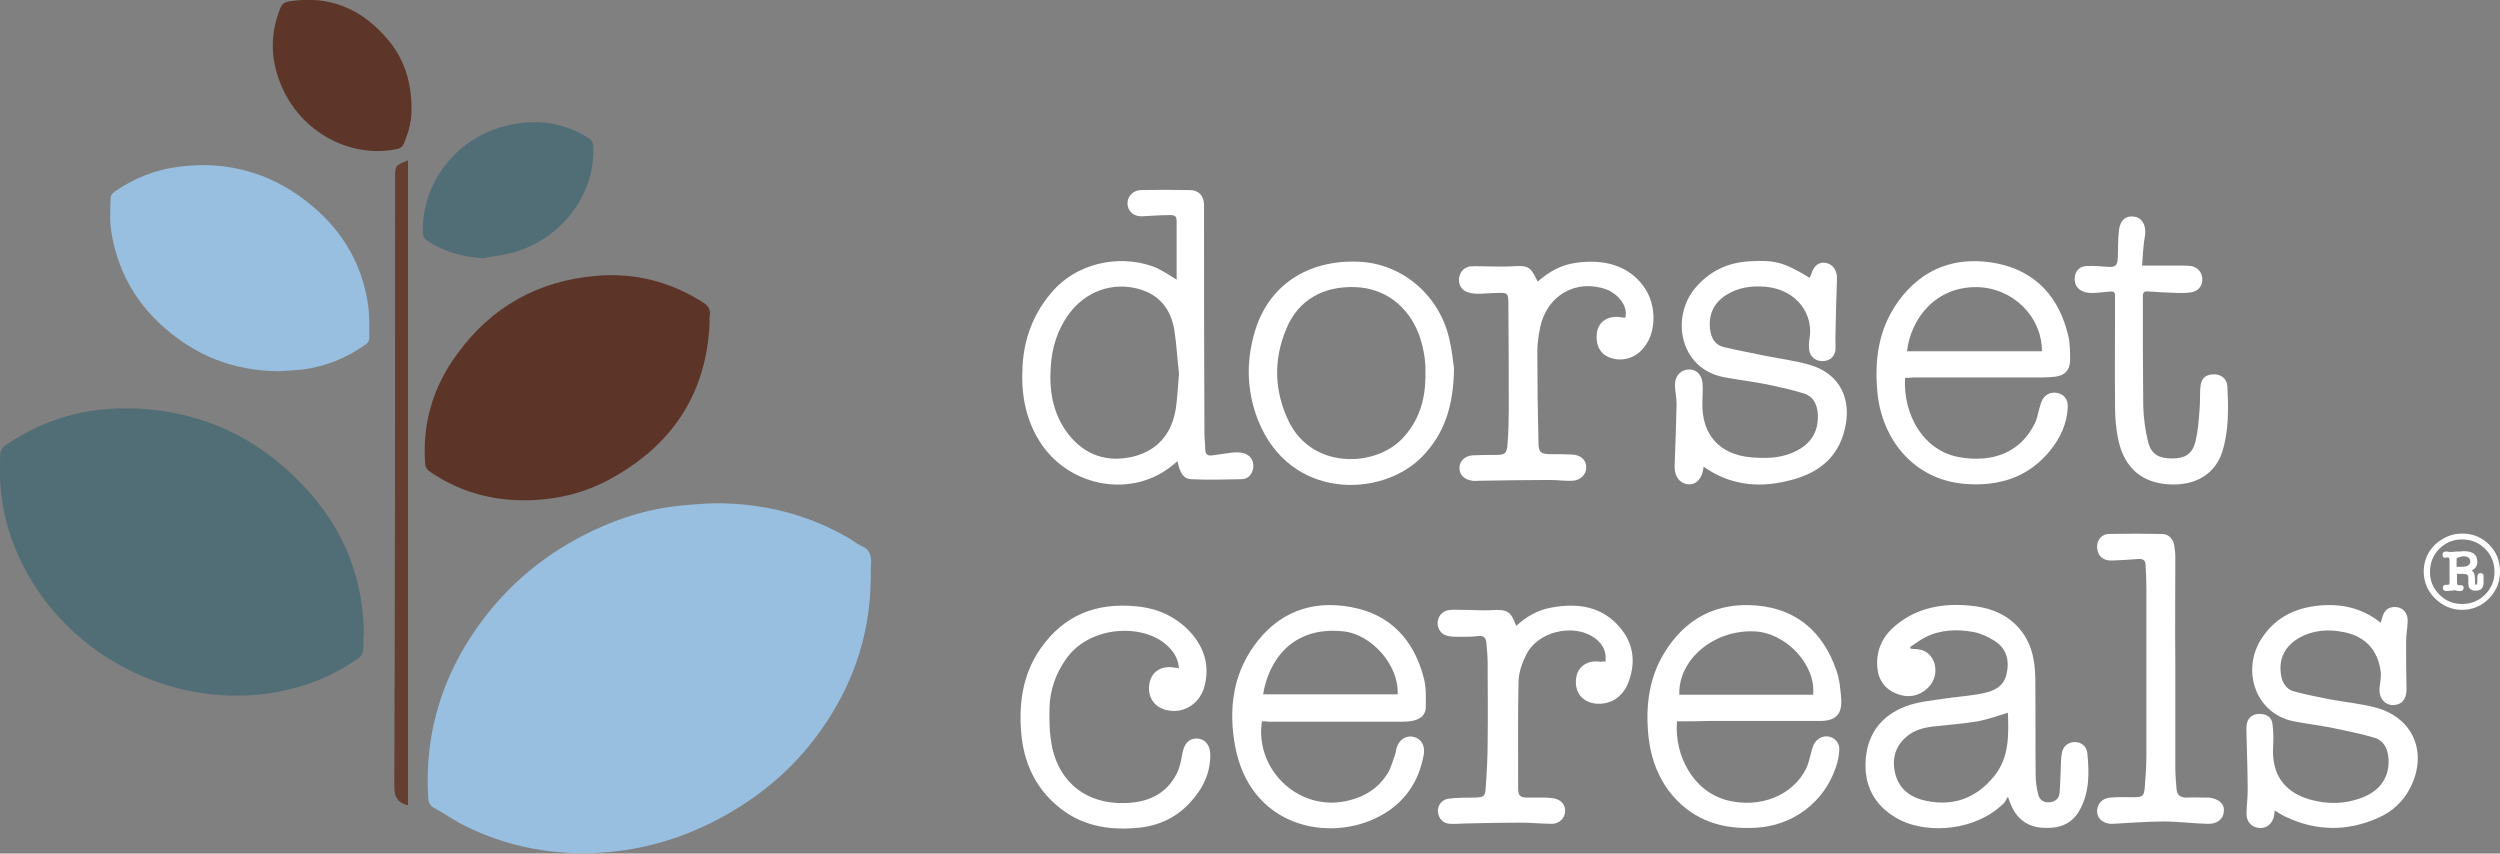 <?xml version="1.0" encoding="utf-8"?>
<!-- Generator: Adobe Illustrator 22.1.0, SVG Export Plug-In . SVG Version: 6.00 Build 0)  -->
<svg version="1.1" id="Layer_1" xmlns="http://www.w3.org/2000/svg" xmlns:xlink="http://www.w3.org/1999/xlink" x="0px" y="0px"
	 width="639.1px" height="218.2px" viewBox="0 0 639.1 218.2" style="enable-background:new 0 0 639.1 218.2;" xml:space="preserve"
	>
<rect x="0" y="0" width="639.1" height="218.2" fill="#808080" stroke="none"/>
<style type="text/css">
	.st0{fill:#FFFFFF;}
	.st1{fill:#98BFDF;}
	.st2{fill:#516D76;}
	.st3{fill:#5D3428;}
	.st4{fill:#5D3529;}
	.st5{fill:#653E32;}
</style>
<g>
	<g>
		<path class="st0" d="M513.2,203.8c-0.3,0.5-0.5,1.1-0.9,1.5c-7.3,7.2-19.2,7.8-26.2,4.5c-6.1-3-9.4-7.9-9.2-14.7
			c0.2-7,3.7-12,10.2-14.5c3.1-1.2,6.6-1.5,9.9-2c3.3-0.5,6.8-0.7,10.1-1.4c4.1-0.9,5.7-2.7,6.1-6.3c0.3-2.9-0.7-5.4-3.2-7
			c-1.6-1-3.4-1.9-5.3-2.3c-4.2-0.8-8.5-0.7-12.5,1.3c-1.4,0.7-2.6,1.7-3.9,2.5c0,0.1,0.1,0.3,0.1,0.4c0.2,0,0.4,0.1,0.7,0.1
			c2.4,0,4.2,0.8,5.2,3.1c1,2.3,0.4,5.1-1.5,6.9c-2.3,2.1-4.9,2.6-7.8,1.5c-3.2-1.2-4.9-3.7-5.1-7c-0.3-4.4,1.5-7.9,4.8-10.6
			c5.5-4.5,11.9-5.6,18.7-5c4.5,0.4,8.7,1.7,12,5c3.7,3.7,4.8,8.3,4.9,13.3c0.1,8.5,0,16.9,0.1,25.4c0,1.5,0.3,3,0.6,4.4
			c0.3,1.5,1.3,2.3,2.9,2.2c1.5-0.1,2.5-1,2.6-2.4c0.2-2,0.2-4,0.3-5.9c0.1-1.4,0-2.9,0.3-4.3c0.3-1.8,1.7-2.8,3.3-2.8
			c1.6,0,3,1,3.2,2.8c0.5,5,0.6,9.9-1.9,14.5c-2.1,3.9-5.6,4.9-9.7,4.6c-3.7-0.3-6.3-2.2-7.8-5.6c-0.3-0.6-0.5-1.2-0.7-1.8
			C513.5,204,513.4,203.9,513.2,203.8z M513.3,182.2c-2.6,0.8-5.1,1.7-7.7,2.2c-3.7,0.6-7.5,0.9-11.2,1.3c-2.6,0.3-5.1,0.9-7.1,2.7
			c-2.9,2.5-3.7,5.8-2.8,9.4c1,4,4,6.1,7.8,6.9c7,1.5,12.9-0.6,17.5-6.3C513.7,193.6,513.5,187.8,513.3,182.2z"/>
		<path class="st0" d="M300.8,71.5c0-4.9,0-10,0-15.1c0-1.7-1.3-1.4-2.4-1.4c-2.2,0-4.3,0.2-6.5,0.3c-1.5,0-2.8-0.6-3.4-2
			c-0.9-2.2,0.6-4.6,3.1-4.7c4.2-0.1,8.4-0.1,12.6,0c2.2,0,3.5,1.4,3.6,3.6c0,0.6,0,1.2,0,1.8c0,18.9,0,37.8,0.1,56.8
			c0,1.3,0.2,2.7,0.2,4c0,1.4,0.7,1.8,1.9,1.6c1.7-0.2,3.3-0.5,5-0.7c0.9-0.1,1.8-0.1,2.7,0.1c1.8,0.4,2.8,1.8,2.7,3.5
			c-0.1,1.7-1.2,3.2-3,3.2c-4.3,0.1-8.6,0.2-12.9,0c-1.9-0.1-2.8-1.4-3.5-4.6c-0.7,0.6-1.4,1.2-2.1,1.7c-10.6,7.9-26.4,4.5-33.4-7.2
			c-3.5-5.8-4.5-12.2-4.1-18.8c0.4-7.4,3-14,8.1-19.6c7.2-7.7,18.4-8.8,26.2-5.5C297.6,69.4,299.3,70.6,300.8,71.5z M301.4,95.5
			c-0.4-3.4-0.6-7.3-1.2-11.2c-0.9-5.2-3.7-8.9-9-10.4c-6.7-1.9-13.6,0.5-17.9,6.3c-3,4.1-4.4,8.7-4.7,13.7
			c-0.4,6.2,0.6,12.1,4.6,17.2c4.3,5.4,10,7.2,16.6,5.6c6.3-1.6,9.8-6,10.8-12.3C301,101.7,301.1,98.8,301.4,95.5z"/>
		<path class="st0" d="M428.7,184.4c-0.7,8.8,4.2,18,12.9,20.2c8.3,2.1,16.7-1.2,20.1-8.1c0.6-1.1,0.8-2.4,1.2-3.7
			c0.2-0.8,0.4-1.6,0.7-2.3c0.7-1.6,2.3-2.5,3.9-2.2c1.6,0.3,2.8,1.6,2.7,3.5c-0.1,1.5-0.4,3-0.9,4.4c-3,8.9-11,14.9-20.4,15.4
			c-8.4,0.5-15.7-1.7-21.3-8.2c-3.5-4.1-5.4-9-6.1-14.4c-0.9-7.7-0.2-15.2,3.9-22c5.4-8.9,13.4-13.1,23.7-12.2
			c10.4,0.9,17.1,7,20.4,16.7c0.8,2.3,1,4.8,1.2,7.3c0.2,3.9-1.5,5.5-5.4,5.5c-9.3,0-18.6,0-28,0
			C434.6,184.4,431.7,184.4,428.7,184.4z M463.5,177.6c0.8-7.6-6.9-15.9-15.1-16.2c-10.3-0.4-19.4,7.2-19.1,16.2
			C440.7,177.6,452.1,177.6,463.5,177.6z"/>
		<path class="st0" d="M435.5,119.3c-0.3,3.5-2.5,5.3-5.1,4.2c-1.6-0.7-2.4-2.4-2.3-4.6c0.2-5.2,0.4-10.3,0.5-15.5
			c0-1.5-0.3-3-0.4-4.5c-0.2-2.3,1-4.1,3.1-4.4c1.9-0.3,3.6,0.9,3.9,3.2c0.2,1.7,0,3.5,0,5.3c-0.2,8,4.3,13.2,12.4,13.9
			c3.4,0.3,6.9,0.3,10.2-1c4.9-1.9,7.2-5.3,6.9-10.2c-0.2-2.4-1.2-4.4-3.5-5.1c-3.2-1-6.5-1.7-9.8-2.4c-3.6-0.7-7.2-1.1-10.8-1.8
			c-11.2-2.2-13.5-15.2-7.3-22.7c3.6-4.3,8.3-6.6,13.9-6.9c6.7-0.4,8.9,0.3,15.4,4.2c0.1-0.3,0.3-0.5,0.4-0.8c0.6-2.2,1.9-3.3,3.7-3
			c1.9,0.3,3,2,2.9,4.2c-0.2,5.1-0.3,10.1-0.4,15.2c0,1,0.1,2.1,0,3c-0.3,1.8-1.7,2.8-3.5,2.7c-1.6,0-3-1.2-3.2-2.8
			c-0.1-0.8-0.1-1.6,0-2.4c1.4-6.6-3.1-13.1-11.2-13.8c-3.7-0.3-7.2,0.2-10.3,2.3c-3.1,2.1-4.3,5.1-3.8,8.8c0.3,2.1,1.3,3.8,3.4,4.3
			c3.6,0.9,7.2,1.5,10.9,2.3c3.6,0.7,7.3,1.2,10.9,2.2c8.3,2.3,11,9.2,9.2,16.5c-1.8,7.8-7.5,11.7-14.9,13.3
			C449.2,124.8,442,123.9,435.5,119.3z"/>
		<path class="st0" d="M322.6,184.4c-1.8,11.9,8.6,22.3,20.3,20.6c5.1-0.8,9.2-3,11.9-7.4c0.9-1.5,1.3-3.3,1.9-4.9
			c0.2-0.6,0.2-1.2,0.4-1.7c0.7-2.1,2.5-3.1,4.4-2.6c1.8,0.5,2.8,2.2,2.5,4.3c-1.2,7.1-4.9,12.5-11.2,15.9
			c-12.8,6.9-33.3,3.1-37.1-18.1c-1.6-9-0.6-17.7,4.8-25.3c6.1-8.6,14.7-11.9,24.9-10c10,1.8,16.1,8.4,18.6,18.2
			c0.6,2.3,0.5,4.8,0.5,7.2c0,2-1.1,3.1-3.1,3.6c-0.9,0.2-1.9,0.3-2.9,0.3c-11.4,0-22.7,0-34.1,0
			C323.8,184.4,323.2,184.4,322.6,184.4z M322.9,177.5c11.5,0,23,0,34.4,0c0.4-7.4-6.7-15.4-13.9-16.1
			C330.3,160,324.3,168.9,322.9,177.5z"/>
		<path class="st0" d="M487,96.6c-0.5,9.5,4.7,18.7,14,20.3c8.3,1.4,15.5-1.1,19.2-8.7c0.6-1.2,0.8-2.7,1.2-4c0.2-0.7,0.4-1.4,0.7-2
			c0.8-1.5,2.4-2.1,4-1.7c1.6,0.4,2.5,1.6,2.5,3.3c-0.1,4.4-1.9,8.2-4.6,11.5c-5.6,6.8-13.1,9.1-21.7,8.4
			c-13.2-1.1-21-11.4-22.3-22.8c-0.9-8.6,0.1-16.7,5.3-23.9c6.3-8.7,15.2-11.7,25.5-9.6c9.8,2.1,15.6,8.7,17.9,18.3
			c0.5,2.1,0.5,4.3,0.5,6.4c0,2.5-1.4,3.9-3.8,4.2c-1.1,0.1-2.3,0.2-3.4,0.2c-11,0-22,0-33,0C488.4,96.6,487.7,96.6,487,96.6z
			 M522,89.8c0-9-7.6-16.3-16.7-16.4c-10.5-0.1-16.8,8-17.8,16.4C499,89.8,510.5,89.8,522,89.8z"/>
		<path class="st0" d="M581.5,207.2c-0.1,0.8-0.1,1.6-0.4,2.2c-0.8,1.8-2.2,2.5-4,2.2c-1.6-0.3-2.8-1.6-2.8-3.5c0-2,0.3-4,0.3-6
			c0-4.8-0.2-9.6-0.3-14.3c0-1-0.1-1.9,0.1-2.9c0.4-1.6,1.6-2.4,3.2-2.4c1.6,0,3,0.7,3.3,2.3c0.3,2,0.3,4.1,0.2,6.1
			c-0.4,6.8,2.6,11.4,9.1,13.4c4.7,1.4,9.4,1.3,13.9-0.5c4.5-1.8,6.8-5.3,6.5-9.9c-0.2-2.5-1.2-4.6-3.6-5.3
			c-3.6-1.1-7.4-1.8-11.1-2.6c-3.2-0.6-6.4-1-9.5-1.6c-10-2-13.4-13.2-8.3-21.1c3.8-5.9,9.5-8.3,16.3-8.6c5.2-0.2,10,1.1,14.2,4.5
			c0.2-0.6,0.3-1,0.4-1.4c0.6-2,1.8-2.8,3.7-2.6c1.6,0.2,2.8,1.5,2.8,3.4c0,1.8-0.4,3.5-0.4,5.3c0,4.1,0,8.2,0.1,12.3
			c0,2.1-0.8,3.5-2.4,3.9c-2.6,0.7-4.7-1.2-4.5-4.1c0.1-1.4,0.5-2.9,0.3-4.3c-0.7-5.5-3.9-9-9.4-10.1c-3.9-0.8-7.8-0.6-11.5,1.5
			c-3.6,2.1-5.2,5.3-4.6,9.3c0.3,2.2,1.4,3.9,3.5,4.4c3,0.8,6.1,1.4,9.1,2c3.9,0.7,7.9,1.1,11.7,2.1c9.5,2.6,13.2,11.4,8.9,20.2
			c-1.8,3.7-4.7,6.4-8.4,8c-7.9,3.5-15.8,3.4-23.6-0.3C583.4,208.4,582.5,207.8,581.5,207.2z"/>
		<path class="st0" d="M371.7,94.1c-0.1,9.6-2.4,16.9-8.4,22.9c-10.4,10.3-33.6,10.8-41.7-9.6c-2.9-7.4-3.1-15-0.8-22.7
			c3.5-11.7,13.4-18.3,26.4-17.8c11.3,0.4,21,8.7,23.4,20.2C371.2,89.8,371.5,92.6,371.7,94.1z M364.4,95.4c0.1-3.2-0.5-6.7-1.7-10
			c-2.8-7.3-8.9-11.8-16.3-12c-8.1-0.3-14.5,3.3-17.5,10.5c-3.4,8-3.2,16.1,0.6,23.9c6,12.2,21.9,11.6,28.8,4.5
			C362.8,107.7,364.5,102,364.4,95.4z"/>
		<path class="st0" d="M301.4,170.9c-0.2-2.7-1.5-4.6-3.4-6.2c-6.1-5.3-19.5-4.8-25.5,3.8c-2.6,3.7-4.1,7.9-4.2,12.4
			c-0.1,3.4,0,6.9,0.7,10.3c2.1,9.2,9,14.3,18.4,14.1c5.9-0.1,10.8-2.2,13.5-7.7c0.8-1.6,1.1-3.5,1.4-5.2c0.5-2.4,1.7-3.7,3.8-3.6
			c1.9,0.1,3.2,1.6,3.3,3.9c0.1,5-2,9.1-5.3,12.6c-3.8,4.1-8.7,6.1-14.2,6.4c-6.9,0.5-13.3-0.7-18.9-5.1c-5.8-4.6-8.9-10.7-9.8-17.9
			c-0.9-8.1,0-16,4.8-22.9c6-8.6,14.3-11.8,24.5-10.8c5.4,0.5,10.1,2.6,13.8,6.6c3.6,4,5,8.6,3.6,13.9c-1.2,4.4-5.2,6.9-9.3,6.1
			c-3.4-0.6-5.3-3.3-4.8-6.7c0.5-3.2,3.1-4.9,6.6-4.2C300.7,170.7,301,170.7,301.4,170.9z"/>
		<path class="st0" d="M415.5,81.2c0.8-3.2-2.2-6.2-4.8-7.2c-7.8-2.8-15.3,1.5-17,9.8c-0.4,2-0.7,4.1-0.7,6.1
			c0,7.8,0.1,15.5,0.3,23.3c0,2.4,0.6,2.9,3.1,2.9c1.8,0,3.7,0,5.5,0.1c2.2,0.1,3.6,1.4,3.6,3.2c0.1,1.8-1.4,3.4-3.5,3.5
			c-1.9,0.1-3.8-0.2-5.6-0.2c-6.1,0-12.1,0.1-18.2,0.2c-0.6,0-1.2,0.1-1.8,0c-2.1-0.3-3.3-1.5-3.3-3.3c0-1.7,1.4-3.1,3.4-3.2
			c1.9-0.1,3.8-0.1,5.7-0.1c2.6,0,3-0.3,3.2-2.9c0.2-2.7,0.3-5.5,0.3-8.2c0-9.2,0-18.3-0.1-27.5c0-2.9-0.2-2.9-3-2.8
			c-1.6,0-3.1,0.2-4.7,0.2c-0.9,0-1.8-0.1-2.7-0.4c-1.6-0.5-2.4-2-2.2-3.6c0.2-1.6,1.3-2.8,2.9-3c1.4-0.1,2.8,0,4.2,0
			c2,0,4.1,0.1,6.1,0c4.5-0.3,5-0.1,6.9,3.9c2.8-2.5,6-4.3,9.7-4.8c7.5-1.1,14.1,0.8,17.9,6.8c2.7,4.3,2.7,10.7-0.2,14.5
			c-2,2.8-5.2,4-8.4,3.1c-3-0.8-4.4-3.4-3.8-6.9c0.5-2.6,3-4.1,6-3.6C414.9,81.2,415.2,81.2,415.5,81.2z"/>
		<path class="st0" d="M410.4,169.2c0.4-2.8-0.9-5.1-3.5-6.6c-5.3-3.1-13.7-1-16.6,4.5c-1.1,2.1-2,4.6-2.1,6.9
			c-0.2,9.2-0.1,18.4-0.1,27.6c0,1.9,0.6,2.3,2.5,2.3c1.5,0,3,0,4.5,0c0.7,0,1.5,0.1,2.2,0.2c1.9,0.4,2.9,1.7,2.8,3.4
			c-0.1,1.6-1.4,3-3.2,3.1c-2.7,0-5.4-0.3-8.1-0.3c-4.6,0-9.1,0.1-13.7,0.2c-1.5,0-2.9,0.2-4.4,0.1c-1.8-0.1-2.9-1.3-3.1-3
			c-0.2-1.5,0.9-3.2,2.6-3.4c2.2-0.3,4.5-0.3,6.8-0.3c2.3-0.1,2.7-0.3,2.8-2.5c0.3-4,0.5-7.9,0.5-11.9c0.1-6.7,0-13.5,0-20.2
			c0-1.6-0.2-3.2-0.3-4.8c-0.1-1.3-0.6-2.1-2.1-1.9c-1.5,0.2-3.1,0.2-4.7,0.2c-1.1,0-2.3,0-3.3-0.3c-1.6-0.4-2.4-1.8-2.4-3.3
			c0.1-1.6,1.1-2.9,2.7-3.2c1-0.2,2.1-0.1,3.2-0.1c2.6,0,5.2,0.2,7.7,0.1c4.2-0.3,5.1,0.2,6.5,4c2.6-2.4,5.6-4.1,9.1-4.7
			c6.7-1.2,12.9-0.3,17.5,5.2c3.6,4.3,4,9.3,1.9,14.4c-1.6,3.7-5,5.5-8.7,4.9c-3.3-0.6-5.1-3.3-4.4-6.9c0.5-2.7,3.2-4.3,6.2-3.7
			C409.9,169,410.1,169.1,410.4,169.2z"/>
		<path class="st0" d="M547.6,67.9c3.6,0,6.8,0,10.1,0c0.8,0,1.6,0,2.4,0.1c1.7,0.3,2.8,1.6,2.9,3.2c0.1,1.8-0.9,3.1-2.7,3.5
			c-1.1,0.2-2.4,0.2-3.5,0.2c-2.6-0.1-5.2-0.2-7.7-0.4c-1-0.1-1.3,0.3-1.3,1.3c0,9.4,0,18.8,0.1,28.1c0.1,3,0.5,6,1.2,8.9
			c0.8,3.3,2.7,4.4,6.2,4.4c3.4,0,5.2-1.2,6-4.5c0.6-2.6,0.8-5.3,1-8c0.2-2.1,0-4.3,0.3-6.4c0.3-1.9,1.7-2.7,3.7-2.6
			c1.6,0.1,3,1.2,3.1,3c0.3,5.7,0.4,11.4-1.3,16.8c-2.2,6.8-8.5,9-14.9,8.2c-6.5-0.8-10.5-4.9-11.8-11.9c-0.5-2.6-0.7-5.2-0.7-7.9
			c-0.1-9.1,0-18.2,0-27.3c0-2.2,0-2.2-2.1-2c-1.3,0.1-2.6,0.3-3.9,0.3c-0.6,0-1.3-0.1-1.9-0.3c-1.7-0.5-2.6-2-2.4-3.7
			c0.1-1.6,1.3-2.9,3.1-2.9c1.7-0.1,3.4,0.1,5.2,0.2c2.1,0.2,2.6-0.3,2.7-2.3c0.1-2.4,0-4.8,0.3-7.1c0.3-2.6,1.9-3.8,4-3.4
			c1.9,0.3,2.9,2.1,2.7,4.5C547.9,62.5,547.8,65.3,547.6,67.9z"/>
		<path class="st0" d="M556.1,169.6c0,9,0,18,0,27c0,1.7,0.2,3.3,0.3,5c0.1,1.6,0.9,2.3,2.5,2.3c1.6-0.1,3.1,0,4.7,0
			c0.4,0,0.8,0,1.1,0c2.5,0.3,4,1.6,3.8,3.5c-0.1,2-1.7,3.3-4.2,3.2c-3.8-0.1-7.5-0.6-11.3-0.6c-4.3,0-8.6,0.4-12.9,0.6
			c-2.9,0.1-4.6-2-3.8-4.4c0.5-1.5,1.8-2.2,3.2-2.3c2-0.2,4-0.1,6-0.1c2.3,0,2.6-0.3,2.8-2.6c0.2-2.7,0.4-5.4,0.4-8.1
			c0-14.3,0-28.6,0-42.8c0-1.9-0.1-3.9-0.2-5.8c0-1.2-0.6-1.7-1.9-1.6c-2.3,0.2-4.5,0.3-6.8,0.4c-2,0-3.2-0.9-3.6-2.6
			c-0.5-2.1,0.7-4.1,2.9-4.2c4.5-0.1,9.1-0.1,13.6,0c1.6,0,2.8,1.2,3.1,2.8c0.2,1.1,0.3,2.1,0.3,3.2
			C556.1,151.6,556,160.6,556.1,169.6C556.1,169.6,556.1,169.6,556.1,169.6z"/>
		<g>
			<path class="st0" d="M629.4,136.4c2.7,0,5,0.9,6.9,2.8c1.9,1.9,2.8,4.2,2.8,6.9c0,2.7-0.9,4.9-2.8,6.9c-1.9,1.9-4.2,2.9-6.9,2.9
				c-2.7,0-4.9-1-6.9-2.9c-1.9-1.9-2.9-4.2-2.9-6.9c0-2.7,1-5,2.9-6.9C624.5,137.4,626.8,136.4,629.4,136.4z M629.4,154.4
				c2.3,0,4.3-0.8,5.9-2.4c1.6-1.6,2.4-3.6,2.4-5.8c0-2.3-0.8-4.3-2.4-5.9c-1.6-1.6-3.6-2.4-5.9-2.4c-2.3,0-4.2,0.8-5.8,2.4
				c-1.6,1.6-2.4,3.6-2.4,5.9c0,2.3,0.8,4.2,2.4,5.8C625.2,153.6,627.1,154.4,629.4,154.4z M633.3,143.6c0,1.1-0.5,1.8-1.4,2.2
				c0.5,0.4,0.8,1.1,0.8,2.1v0.9c0,0.5,0.1,0.7,0.3,0.7c0.2,0,0.3-0.3,0.3-0.9v-1c0-0.7,0.3-1.1,0.8-1.1c0.6,0,0.8,0.3,0.8,0.8
				c0,0.1,0,0.3,0,0.4v1.3c0,1.3-0.7,2-2,2c-1.3,0-1.9-0.6-1.9-1.9v-0.4v-0.8c0-0.6-0.1-0.9-0.3-1c-0.2-0.1-0.6-0.2-1.2-0.2h-1.3
				c-0.1,0-0.1,0-0.1,0.1v2c0,0.5,0.1,0.8,0.4,0.8c0.1,0,0.2,0,0.2,0h0.4c0.5,0,0.7,0.2,0.7,0.7c0,0.5-0.3,0.8-0.9,0.8
				c0,0-0.1,0-0.2,0l-0.7-0.1c-0.1,0-0.2,0-0.4-0.1c-0.2,0-0.3,0-0.3,0c-0.1,0-0.2,0-0.4,0.1c-0.2,0-0.4,0-0.5,0l-0.7,0.1
				c-0.1,0-0.2,0-0.3,0c-0.6,0-0.9-0.3-0.9-0.8s0.2-0.8,0.7-0.8c0.2,0,0.3,0,0.4,0h0.2c0.3,0,0.4-0.2,0.4-0.7v-5.6
				c0-0.1,0-0.3-0.1-0.5c0,0,0-0.1-0.1-0.1c0-0.1-0.1-0.1-0.3-0.1c-0.2,0-0.3,0-0.2,0c-0.1,0-0.3,0.1-0.4,0.1
				c-0.5,0-0.7-0.3-0.7-0.8c0-0.5,0.3-0.8,0.9-0.8h0.2l0.7,0.1c0.1,0,0.2,0,0.3,0c0.1,0,0.2,0,0.3,0c0,0,0.3,0,1-0.1h1
				c0.2,0,0.6-0.1,1-0.1C632.2,140.9,633.3,141.8,633.3,143.6z M628,142.9v2c0,0,0,0,0.1,0h1.3c1.4,0,2.1-0.5,2.1-1.4
				c0-0.8-0.6-1.3-1.8-1.3C628.6,142.4,628,142.6,628,142.9z"/>
		</g>
	</g>
	<g>
		<path class="st1" d="M222.6,147.7c-0.1,15.4-5.1,29-14.3,41.1c-7,9.2-15.8,16.1-26,21.3c-7.5,3.8-15.4,6.3-23.7,7.4
			c-13.7,1.7-26.9-0.1-39.4-6.2c-2.9-1.4-5.5-3.3-8.3-4.8c-1.6-0.9-1.4-2.4-1.5-3.7c-0.7-15.7,3.7-29.9,12.8-42.7
			c7.7-10.8,17.6-18.9,29.5-24.5c7.2-3.4,14.8-5.7,22.8-6.4c3.7-0.3,7.5-0.7,11.2-0.5c11.4,0.4,22.2,3.4,32,9.3
			c0.9,0.6,1.8,1.3,2.8,1.7c1.8,0.8,2.2,2.3,2.2,4.1C222.6,145.1,222.6,146.4,222.6,147.7z"/>
		<path class="st2" d="M92.9,162c0,1.5,0.1,3.1-0.1,4.6c-0.1,0.6-0.6,1.2-1.1,1.6c-7.2,5.1-15.3,8.1-24.1,9.2
			c-24.1,3-48.6-9.4-60.5-30.6c-5.4-9.6-7.8-19.9-7-30.9c0-0.7,0.5-1.5,1.1-1.9c10.9-7.6,23-10.5,36.2-9.4
			c14.9,1.2,27.7,7.2,38.3,17.7C86.5,132.8,92.6,145.7,93,161c0,0.2,0,0.4,0,0.6c0,0.1,0,0.3,0.1,0.4C93,162,93,162,92.9,162z"/>
		<path class="st3" d="M181.4,82.6c-0.8,18.1-9.6,31.2-25.3,39.8c-6.9,3.8-14.3,5.5-22.2,5.5c-8.7,0-16.9-2.4-24.1-7.4
			c-0.6-0.4-1.1-1.2-1.1-1.8c-0.8-10.4,2-19.8,8.1-28.1c8.8-12.2,20.9-18.9,35.8-20.1c9.7-0.8,18.8,1.5,27.1,6.8
			c1.3,0.8,1.9,1.7,1.8,3.2C181.3,81.1,181.4,81.9,181.4,82.6z"/>
		<path class="st1" d="M71.3,94.9C59.6,94.8,50,90.9,41.7,83.5c-7.4-6.6-11.8-14.8-13.3-24.6c-0.4-2.8-0.2-5.7-0.1-8.5
			c0-0.5,0.6-1.1,1.1-1.5c5-3.4,10.5-5.6,16.5-6.3c11.9-1.5,22.7,1.4,32.1,8.6c8.9,6.8,14.5,15.6,16.1,26.8c0.4,2.8,0.3,5.7,0.3,8.6
			c0,0.4-0.4,1.1-0.7,1.3c-5,3.6-10.6,5.9-16.7,6.6C74.9,94.7,72.8,94.8,71.3,94.9z"/>
		<path class="st2" d="M123.5,66c-5.2-0.3-9.9-1.6-14.2-4.4c-0.8-0.5-1.2-1.2-1.2-2.2c-0.3-12.6,8.4-24,21.1-27.2
			c7.4-1.9,14.5-1.1,21.1,3c1,0.6,1.4,1.3,1.4,2.5c0.3,12.1-8,23.2-20.3,26.8C128.9,65.2,126.1,65.5,123.5,66z"/>
		<path class="st4" d="M105.2,27.9c0.1,2.4-0.6,5.6-1.9,8.7c-0.4,0.9-0.9,1.3-1.8,1.5c-12.6,2.6-25.7-5-30.2-17.8
			C69.1,14.2,69.2,8.1,71.7,2c0.4-1,1-1.4,2-1.6c10.5-1.8,19,1.9,25.7,10C103.3,15.2,105.2,20.8,105.2,27.9z"/>
		<path class="st5" d="M104.3,205.8c-0.2,0-0.2,0-0.3,0c-2.4-0.7-3.2-2.1-3.2-4.7C101,149.3,101,97.5,101,45.6c0-3.3,0-3.3,3.3-4.6
			C104.3,95.9,104.3,150.8,104.3,205.8z"/>
	</g>
</g>
</svg>
